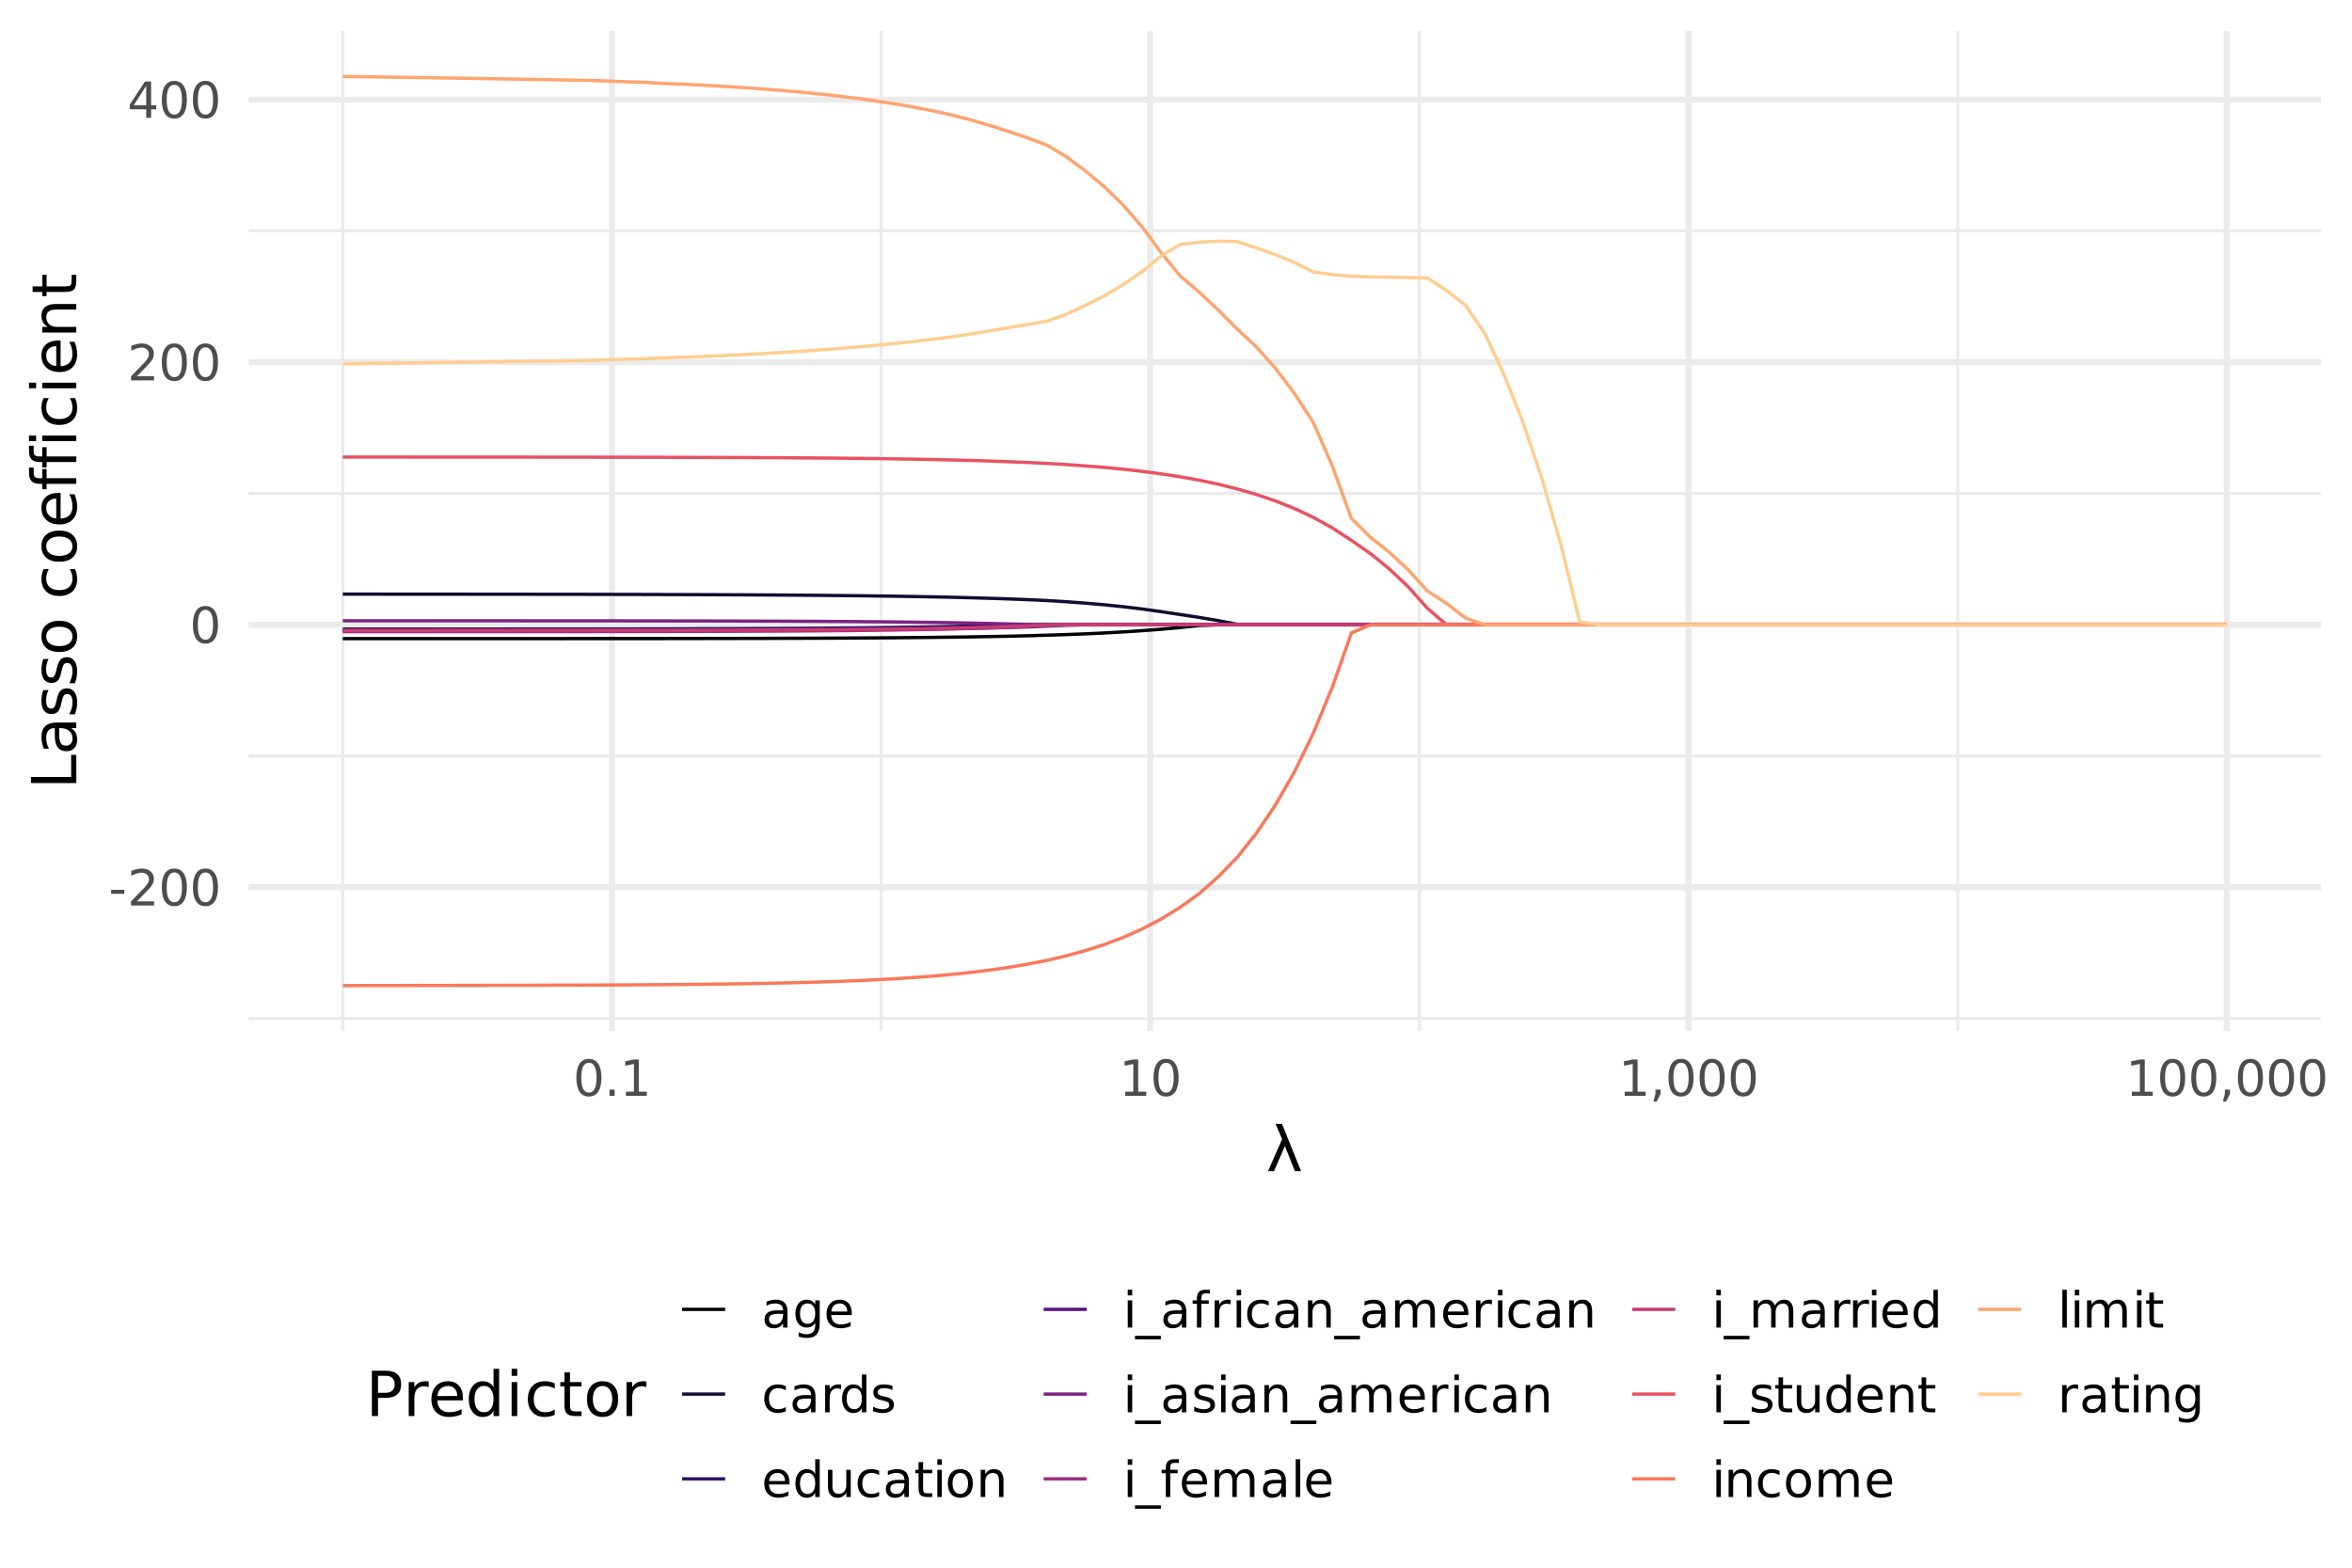 <?xml version="1.0" encoding="UTF-8"?>
<svg xmlns="http://www.w3.org/2000/svg" xmlns:xlink="http://www.w3.org/1999/xlink" width="756" height="504" viewBox="0 0 756 504">
<defs>
<g>
<g id="glyph-0-0">
<path d="M 0.797 2.828 L 0.797 -11.281 L 8.797 -11.281 L 8.797 2.828 Z M 1.703 1.938 L 7.906 1.938 L 7.906 -10.391 L 1.703 -10.391 Z M 1.703 1.938 "/>
</g>
<g id="glyph-0-1">
<path d="M 0.781 -5.031 L 5 -5.031 L 5 -3.75 L 0.781 -3.75 Z M 0.781 -5.031 "/>
</g>
<g id="glyph-0-2">
<path d="M 3.078 -1.328 L 8.578 -1.328 L 8.578 0 L 1.172 0 L 1.172 -1.328 C 1.773 -1.953 2.594 -2.785 3.625 -3.828 C 4.656 -4.867 5.305 -5.539 5.578 -5.844 C 6.078 -6.414 6.426 -6.895 6.625 -7.281 C 6.832 -7.676 6.938 -8.066 6.938 -8.453 C 6.938 -9.066 6.719 -9.566 6.281 -9.953 C 5.844 -10.348 5.273 -10.547 4.578 -10.547 C 4.086 -10.547 3.566 -10.457 3.016 -10.281 C 2.461 -10.113 1.875 -9.859 1.25 -9.516 L 1.25 -11.109 C 1.883 -11.359 2.477 -11.547 3.031 -11.672 C 3.582 -11.805 4.086 -11.875 4.547 -11.875 C 5.754 -11.875 6.719 -11.57 7.438 -10.969 C 8.156 -10.363 8.516 -9.555 8.516 -8.547 C 8.516 -8.066 8.426 -7.613 8.25 -7.188 C 8.07 -6.758 7.742 -6.254 7.266 -5.672 C 7.141 -5.516 6.727 -5.078 6.031 -4.359 C 5.332 -3.641 4.348 -2.629 3.078 -1.328 Z M 3.078 -1.328 "/>
</g>
<g id="glyph-0-3">
<path d="M 5.094 -10.625 C 4.281 -10.625 3.664 -10.223 3.25 -9.422 C 2.844 -8.629 2.641 -7.43 2.641 -5.828 C 2.641 -4.223 2.844 -3.02 3.25 -2.219 C 3.664 -1.426 4.281 -1.031 5.094 -1.031 C 5.906 -1.031 6.516 -1.426 6.922 -2.219 C 7.336 -3.02 7.547 -4.223 7.547 -5.828 C 7.547 -7.43 7.336 -8.629 6.922 -9.422 C 6.516 -10.223 5.906 -10.625 5.094 -10.625 Z M 5.094 -11.875 C 6.395 -11.875 7.391 -11.359 8.078 -10.328 C 8.773 -9.297 9.125 -7.797 9.125 -5.828 C 9.125 -3.859 8.773 -2.352 8.078 -1.312 C 7.391 -0.281 6.395 0.234 5.094 0.234 C 3.781 0.234 2.781 -0.281 2.094 -1.312 C 1.406 -2.352 1.062 -3.859 1.062 -5.828 C 1.062 -7.797 1.406 -9.297 2.094 -10.328 C 2.781 -11.359 3.781 -11.875 5.094 -11.875 Z M 5.094 -11.875 "/>
</g>
<g id="glyph-0-4">
<path d="M 6.047 -10.297 L 2.062 -4.062 L 6.047 -4.062 Z M 5.641 -11.672 L 7.625 -11.672 L 7.625 -4.062 L 9.281 -4.062 L 9.281 -2.75 L 7.625 -2.75 L 7.625 0 L 6.047 0 L 6.047 -2.75 L 0.781 -2.75 L 0.781 -4.281 Z M 5.641 -11.672 "/>
</g>
<g id="glyph-0-5">
<path d="M 1.719 -1.984 L 3.359 -1.984 L 3.359 0 L 1.719 0 Z M 1.719 -1.984 "/>
</g>
<g id="glyph-0-6">
<path d="M 1.984 -1.328 L 4.562 -1.328 L 4.562 -10.234 L 1.766 -9.672 L 1.766 -11.109 L 4.547 -11.672 L 6.125 -11.672 L 6.125 -1.328 L 8.703 -1.328 L 8.703 0 L 1.984 0 Z M 1.984 -1.328 "/>
</g>
<g id="glyph-0-7">
<path d="M 1.875 -1.984 L 3.531 -1.984 L 3.531 -0.641 L 2.25 1.859 L 1.234 1.859 L 1.875 -0.641 Z M 1.875 -1.984 "/>
</g>
<g id="glyph-0-8">
<path d="M 5.484 -4.406 C 4.328 -4.406 3.523 -4.27 3.078 -4 C 2.629 -3.738 2.406 -3.285 2.406 -2.641 C 2.406 -2.129 2.57 -1.723 2.906 -1.422 C 3.238 -1.129 3.695 -0.984 4.281 -0.984 C 5.07 -0.984 5.707 -1.266 6.188 -1.828 C 6.676 -2.391 6.922 -3.141 6.922 -4.078 L 6.922 -4.406 Z M 8.359 -5 L 8.359 0 L 6.922 0 L 6.922 -1.328 C 6.586 -0.797 6.176 -0.398 5.688 -0.141 C 5.195 0.109 4.598 0.234 3.891 0.234 C 2.992 0.234 2.281 -0.016 1.75 -0.516 C 1.227 -1.023 0.969 -1.703 0.969 -2.547 C 0.969 -3.535 1.297 -4.281 1.953 -4.781 C 2.609 -5.281 3.594 -5.531 4.906 -5.531 L 6.922 -5.531 L 6.922 -5.672 C 6.922 -6.328 6.703 -6.836 6.266 -7.203 C 5.828 -7.566 5.219 -7.75 4.438 -7.75 C 3.938 -7.75 3.445 -7.688 2.969 -7.562 C 2.5 -7.445 2.047 -7.27 1.609 -7.031 L 1.609 -8.359 C 2.129 -8.555 2.633 -8.707 3.125 -8.812 C 3.625 -8.914 4.109 -8.969 4.578 -8.969 C 5.848 -8.969 6.797 -8.641 7.422 -7.984 C 8.047 -7.328 8.359 -6.332 8.359 -5 Z M 8.359 -5 "/>
</g>
<g id="glyph-0-9">
<path d="M 7.266 -4.484 C 7.266 -5.523 7.051 -6.332 6.625 -6.906 C 6.195 -7.477 5.594 -7.766 4.812 -7.766 C 4.039 -7.766 3.441 -7.477 3.016 -6.906 C 2.586 -6.332 2.375 -5.523 2.375 -4.484 C 2.375 -3.441 2.586 -2.633 3.016 -2.062 C 3.441 -1.488 4.039 -1.203 4.812 -1.203 C 5.594 -1.203 6.195 -1.488 6.625 -2.062 C 7.051 -2.633 7.266 -3.441 7.266 -4.484 Z M 8.703 -1.094 C 8.703 0.406 8.367 1.516 7.703 2.234 C 7.047 2.961 6.035 3.328 4.672 3.328 C 4.172 3.328 3.695 3.289 3.25 3.219 C 2.801 3.145 2.363 3.031 1.938 2.875 L 1.938 1.469 C 2.363 1.695 2.781 1.863 3.188 1.969 C 3.602 2.082 4.023 2.141 4.453 2.141 C 5.391 2.141 6.094 1.895 6.562 1.406 C 7.031 0.914 7.266 0.172 7.266 -0.828 L 7.266 -1.547 C 6.973 -1.023 6.594 -0.633 6.125 -0.375 C 5.664 -0.125 5.113 0 4.469 0 C 3.395 0 2.531 -0.406 1.875 -1.219 C 1.219 -2.039 0.891 -3.129 0.891 -4.484 C 0.891 -5.836 1.219 -6.922 1.875 -7.734 C 2.531 -8.555 3.395 -8.969 4.469 -8.969 C 5.113 -8.969 5.664 -8.836 6.125 -8.578 C 6.594 -8.328 6.973 -7.941 7.266 -7.422 L 7.266 -8.75 L 8.703 -8.75 Z M 8.703 -1.094 "/>
</g>
<g id="glyph-0-10">
<path d="M 9 -4.734 L 9 -4.031 L 2.391 -4.031 C 2.453 -3.039 2.75 -2.285 3.281 -1.766 C 3.812 -1.254 4.555 -1 5.516 -1 C 6.066 -1 6.598 -1.066 7.109 -1.203 C 7.629 -1.336 8.145 -1.539 8.656 -1.812 L 8.656 -0.453 C 8.145 -0.234 7.617 -0.066 7.078 0.047 C 6.535 0.172 5.984 0.234 5.422 0.234 C 4.023 0.234 2.922 -0.172 2.109 -0.984 C 1.297 -1.805 0.891 -2.91 0.891 -4.297 C 0.891 -5.723 1.273 -6.859 2.047 -7.703 C 2.816 -8.547 3.859 -8.969 5.172 -8.969 C 6.348 -8.969 7.281 -8.586 7.969 -7.828 C 8.656 -7.066 9 -6.035 9 -4.734 Z M 7.562 -5.156 C 7.551 -5.945 7.328 -6.578 6.891 -7.047 C 6.461 -7.516 5.895 -7.75 5.188 -7.75 C 4.383 -7.75 3.742 -7.52 3.266 -7.062 C 2.785 -6.613 2.508 -5.977 2.438 -5.156 Z M 7.562 -5.156 "/>
</g>
<g id="glyph-0-11">
<path d="M 7.812 -8.422 L 7.812 -7.078 C 7.406 -7.297 6.992 -7.461 6.578 -7.578 C 6.172 -7.691 5.758 -7.75 5.344 -7.75 C 4.414 -7.75 3.691 -7.453 3.172 -6.859 C 2.66 -6.266 2.406 -5.438 2.406 -4.375 C 2.406 -3.301 2.66 -2.469 3.172 -1.875 C 3.691 -1.289 4.414 -1 5.344 -1 C 5.758 -1 6.172 -1.051 6.578 -1.156 C 6.992 -1.27 7.406 -1.441 7.812 -1.672 L 7.812 -0.344 C 7.406 -0.156 6.988 -0.016 6.562 0.078 C 6.133 0.18 5.676 0.234 5.188 0.234 C 3.875 0.234 2.828 -0.18 2.047 -1.016 C 1.273 -1.848 0.891 -2.969 0.891 -4.375 C 0.891 -5.801 1.281 -6.922 2.062 -7.734 C 2.844 -8.555 3.914 -8.969 5.281 -8.969 C 5.727 -8.969 6.16 -8.922 6.578 -8.828 C 7.004 -8.734 7.414 -8.598 7.812 -8.422 Z M 7.812 -8.422 "/>
</g>
<g id="glyph-0-12">
<path d="M 6.578 -7.406 C 6.422 -7.5 6.242 -7.566 6.047 -7.609 C 5.859 -7.66 5.648 -7.688 5.422 -7.688 C 4.609 -7.688 3.984 -7.422 3.547 -6.891 C 3.117 -6.359 2.906 -5.598 2.906 -4.609 L 2.906 0 L 1.453 0 L 1.453 -8.75 L 2.906 -8.75 L 2.906 -7.391 C 3.207 -7.922 3.598 -8.316 4.078 -8.578 C 4.566 -8.836 5.156 -8.969 5.844 -8.969 C 5.945 -8.969 6.055 -8.957 6.172 -8.938 C 6.297 -8.926 6.43 -8.91 6.578 -8.891 Z M 6.578 -7.406 "/>
</g>
<g id="glyph-0-13">
<path d="M 7.266 -7.422 L 7.266 -12.156 L 8.703 -12.156 L 8.703 0 L 7.266 0 L 7.266 -1.312 C 6.961 -0.789 6.582 -0.398 6.125 -0.141 C 5.664 0.109 5.113 0.234 4.469 0.234 C 3.406 0.234 2.539 -0.188 1.875 -1.031 C 1.219 -1.883 0.891 -3 0.891 -4.375 C 0.891 -5.75 1.219 -6.859 1.875 -7.703 C 2.539 -8.547 3.406 -8.969 4.469 -8.969 C 5.113 -8.969 5.664 -8.836 6.125 -8.578 C 6.582 -8.328 6.961 -7.941 7.266 -7.422 Z M 2.375 -4.375 C 2.375 -3.312 2.586 -2.477 3.016 -1.875 C 3.453 -1.281 4.051 -0.984 4.812 -0.984 C 5.57 -0.984 6.172 -1.281 6.609 -1.875 C 7.047 -2.477 7.266 -3.312 7.266 -4.375 C 7.266 -5.426 7.047 -6.254 6.609 -6.859 C 6.172 -7.461 5.57 -7.766 4.812 -7.766 C 4.051 -7.766 3.453 -7.461 3.016 -6.859 C 2.586 -6.254 2.375 -5.426 2.375 -4.375 Z M 2.375 -4.375 "/>
</g>
<g id="glyph-0-14">
<path d="M 7.094 -8.5 L 7.094 -7.141 C 6.688 -7.348 6.266 -7.504 5.828 -7.609 C 5.391 -7.711 4.938 -7.766 4.469 -7.766 C 3.75 -7.766 3.211 -7.656 2.859 -7.438 C 2.504 -7.219 2.328 -6.891 2.328 -6.453 C 2.328 -6.117 2.453 -5.852 2.703 -5.656 C 2.961 -5.469 3.477 -5.289 4.25 -5.125 L 4.734 -5.016 C 5.754 -4.797 6.477 -4.484 6.906 -4.078 C 7.344 -3.68 7.562 -3.129 7.562 -2.422 C 7.562 -1.609 7.238 -0.961 6.594 -0.484 C 5.945 -0.004 5.062 0.234 3.938 0.234 C 3.469 0.234 2.977 0.188 2.469 0.094 C 1.969 0 1.438 -0.141 0.875 -0.328 L 0.875 -1.812 C 1.406 -1.531 1.926 -1.32 2.438 -1.188 C 2.957 -1.051 3.469 -0.984 3.969 -0.984 C 4.645 -0.984 5.164 -1.098 5.531 -1.328 C 5.895 -1.555 6.078 -1.883 6.078 -2.312 C 6.078 -2.695 5.945 -2.992 5.688 -3.203 C 5.426 -3.41 4.848 -3.613 3.953 -3.812 L 3.453 -3.922 C 2.566 -4.109 1.926 -4.395 1.531 -4.781 C 1.133 -5.176 0.938 -5.711 0.938 -6.391 C 0.938 -7.211 1.227 -7.848 1.812 -8.297 C 2.395 -8.742 3.223 -8.969 4.297 -8.969 C 4.828 -8.969 5.328 -8.926 5.797 -8.844 C 6.266 -8.77 6.695 -8.656 7.094 -8.5 Z M 7.094 -8.5 "/>
</g>
<g id="glyph-0-15">
<path d="M 1.359 -3.453 L 1.359 -8.75 L 2.797 -8.75 L 2.797 -3.516 C 2.797 -2.68 2.957 -2.055 3.281 -1.641 C 3.602 -1.234 4.086 -1.031 4.734 -1.031 C 5.516 -1.031 6.129 -1.273 6.578 -1.766 C 7.023 -2.266 7.25 -2.941 7.25 -3.797 L 7.25 -8.75 L 8.688 -8.75 L 8.688 0 L 7.25 0 L 7.25 -1.344 C 6.906 -0.812 6.5 -0.414 6.031 -0.156 C 5.57 0.102 5.039 0.234 4.438 0.234 C 3.426 0.234 2.66 -0.078 2.141 -0.703 C 1.617 -1.336 1.359 -2.254 1.359 -3.453 Z M 1.359 -3.453 "/>
</g>
<g id="glyph-0-16">
<path d="M 2.938 -11.234 L 2.938 -8.75 L 5.891 -8.75 L 5.891 -7.641 L 2.938 -7.641 L 2.938 -2.891 C 2.938 -2.172 3.031 -1.707 3.219 -1.5 C 3.414 -1.301 3.816 -1.203 4.422 -1.203 L 5.891 -1.203 L 5.891 0 L 4.422 0 C 3.305 0 2.535 -0.207 2.109 -0.625 C 1.691 -1.039 1.484 -1.797 1.484 -2.891 L 1.484 -7.641 L 0.438 -7.641 L 0.438 -8.75 L 1.484 -8.75 L 1.484 -11.234 Z M 2.938 -11.234 "/>
</g>
<g id="glyph-0-17">
<path d="M 1.516 -8.75 L 2.953 -8.75 L 2.953 0 L 1.516 0 Z M 1.516 -12.156 L 2.953 -12.156 L 2.953 -10.344 L 1.516 -10.344 Z M 1.516 -12.156 "/>
</g>
<g id="glyph-0-18">
<path d="M 4.906 -7.75 C 4.133 -7.75 3.523 -7.445 3.078 -6.844 C 2.629 -6.238 2.406 -5.414 2.406 -4.375 C 2.406 -3.32 2.625 -2.492 3.062 -1.891 C 3.508 -1.297 4.125 -1 4.906 -1 C 5.664 -1 6.27 -1.301 6.719 -1.906 C 7.164 -2.508 7.391 -3.332 7.391 -4.375 C 7.391 -5.406 7.164 -6.223 6.719 -6.828 C 6.27 -7.441 5.664 -7.75 4.906 -7.75 Z M 4.906 -8.969 C 6.156 -8.969 7.133 -8.562 7.844 -7.75 C 8.562 -6.938 8.922 -5.812 8.922 -4.375 C 8.922 -2.938 8.562 -1.805 7.844 -0.984 C 7.133 -0.172 6.156 0.234 4.906 0.234 C 3.645 0.234 2.66 -0.172 1.953 -0.984 C 1.242 -1.805 0.891 -2.938 0.891 -4.375 C 0.891 -5.812 1.242 -6.938 1.953 -7.75 C 2.66 -8.562 3.645 -8.969 4.906 -8.969 Z M 4.906 -8.969 "/>
</g>
<g id="glyph-0-19">
<path d="M 8.781 -5.281 L 8.781 0 L 7.344 0 L 7.344 -5.234 C 7.344 -6.066 7.18 -6.688 6.859 -7.094 C 6.535 -7.508 6.051 -7.719 5.406 -7.719 C 4.633 -7.719 4.023 -7.469 3.578 -6.969 C 3.129 -6.477 2.906 -5.805 2.906 -4.953 L 2.906 0 L 1.453 0 L 1.453 -8.75 L 2.906 -8.75 L 2.906 -7.391 C 3.25 -7.922 3.648 -8.316 4.109 -8.578 C 4.578 -8.836 5.117 -8.969 5.734 -8.969 C 6.734 -8.969 7.488 -8.656 8 -8.031 C 8.52 -7.406 8.781 -6.488 8.781 -5.281 Z M 8.781 -5.281 "/>
</g>
<g id="glyph-0-20">
<path d="M 8.156 2.656 L 8.156 3.781 L -0.156 3.781 L -0.156 2.656 Z M 8.156 2.656 "/>
</g>
<g id="glyph-0-21">
<path d="M 5.938 -12.156 L 5.938 -10.969 L 4.562 -10.969 C 4.051 -10.969 3.691 -10.863 3.484 -10.656 C 3.285 -10.445 3.188 -10.07 3.188 -9.531 L 3.188 -8.75 L 5.562 -8.75 L 5.562 -7.641 L 3.188 -7.641 L 3.188 0 L 1.75 0 L 1.75 -7.641 L 0.375 -7.641 L 0.375 -8.75 L 1.75 -8.75 L 1.75 -9.359 C 1.75 -10.336 1.973 -11.047 2.422 -11.484 C 2.879 -11.93 3.598 -12.156 4.578 -12.156 Z M 5.938 -12.156 "/>
</g>
<g id="glyph-0-22">
<path d="M 8.328 -7.078 C 8.68 -7.723 9.109 -8.195 9.609 -8.5 C 10.109 -8.812 10.695 -8.969 11.375 -8.969 C 12.289 -8.969 12.992 -8.645 13.484 -8 C 13.984 -7.363 14.234 -6.457 14.234 -5.281 L 14.234 0 L 12.781 0 L 12.781 -5.234 C 12.781 -6.078 12.629 -6.703 12.328 -7.109 C 12.035 -7.516 11.586 -7.719 10.984 -7.719 C 10.234 -7.719 9.641 -7.469 9.203 -6.969 C 8.773 -6.477 8.562 -5.805 8.562 -4.953 L 8.562 0 L 7.125 0 L 7.125 -5.234 C 7.125 -6.078 6.973 -6.703 6.672 -7.109 C 6.379 -7.516 5.922 -7.719 5.297 -7.719 C 4.566 -7.719 3.984 -7.469 3.547 -6.969 C 3.117 -6.469 2.906 -5.797 2.906 -4.953 L 2.906 0 L 1.453 0 L 1.453 -8.75 L 2.906 -8.75 L 2.906 -7.391 C 3.227 -7.93 3.617 -8.328 4.078 -8.578 C 4.535 -8.836 5.082 -8.969 5.719 -8.969 C 6.352 -8.969 6.891 -8.805 7.328 -8.484 C 7.773 -8.16 8.109 -7.691 8.328 -7.078 Z M 8.328 -7.078 "/>
</g>
<g id="glyph-0-23">
<path d="M 1.516 -12.156 L 2.953 -12.156 L 2.953 0 L 1.516 0 Z M 1.516 -12.156 "/>
</g>
<g id="glyph-1-0">
<path d="M 2.5 0 L 2.5 -15 L 17.5 -15 L 17.5 0 Z M 3.75 -1.25 L 16.25 -1.25 L 16.25 -13.75 L 3.75 -13.75 Z M 3.75 -1.25 "/>
</g>
<g id="glyph-1-1">
<path d="M 11.234 0 L 9.234 0 L 6.031 -8.094 L 2.516 0 L 0.594 0 L 5.141 -10.312 L 3.031 -15.203 L 5.094 -15.203 Z M 11.234 0 "/>
</g>
<g id="glyph-2-0">
<path d="M 3.531 -1 L -14.109 -1 L -14.109 -11 L 3.531 -11 Z M 2.422 -2.125 L 2.422 -9.891 L -12.984 -9.891 L -12.984 -2.125 Z M 2.422 -2.125 "/>
</g>
<g id="glyph-2-1">
<path d="M -14.578 -1.969 L -14.578 -3.938 L -1.656 -3.938 L -1.656 -11.031 L 0 -11.031 L 0 -1.969 Z M -14.578 -1.969 "/>
</g>
<g id="glyph-2-2">
<path d="M -5.5 -6.859 C -5.5 -5.398 -5.332 -4.391 -5 -3.828 C -4.664 -3.273 -4.098 -3 -3.297 -3 C -2.66 -3 -2.156 -3.207 -1.781 -3.625 C -1.406 -4.051 -1.219 -4.625 -1.219 -5.344 C -1.219 -6.344 -1.57 -7.141 -2.281 -7.734 C -2.988 -8.336 -3.926 -8.641 -5.094 -8.641 L -5.5 -8.641 Z M -6.234 -10.438 L 0 -10.438 L 0 -8.641 L -1.656 -8.641 C -1 -8.234 -0.508 -7.723 -0.188 -7.109 C 0.125 -6.492 0.281 -5.742 0.281 -4.859 C 0.281 -3.742 -0.031 -2.852 -0.656 -2.188 C -1.289 -1.531 -2.133 -1.203 -3.188 -1.203 C -4.414 -1.203 -5.344 -1.613 -5.969 -2.438 C -6.594 -3.258 -6.906 -4.488 -6.906 -6.125 L -6.906 -8.641 L -7.078 -8.641 C -7.91 -8.641 -8.551 -8.367 -9 -7.828 C -9.445 -7.285 -9.672 -6.52 -9.672 -5.531 C -9.672 -4.906 -9.598 -4.297 -9.453 -3.703 C -9.305 -3.117 -9.082 -2.551 -8.781 -2 L -10.438 -2 C -10.695 -2.656 -10.891 -3.289 -11.016 -3.906 C -11.141 -4.531 -11.203 -5.133 -11.203 -5.719 C -11.203 -7.301 -10.789 -8.484 -9.969 -9.266 C -9.145 -10.047 -7.898 -10.438 -6.234 -10.438 Z M -6.234 -10.438 "/>
</g>
<g id="glyph-2-3">
<path d="M -10.609 -8.859 L -8.922 -8.859 C -9.18 -8.348 -9.375 -7.816 -9.5 -7.266 C -9.633 -6.723 -9.703 -6.16 -9.703 -5.578 C -9.703 -4.68 -9.562 -4.008 -9.281 -3.562 C -9.008 -3.125 -8.602 -2.906 -8.062 -2.906 C -7.645 -2.906 -7.316 -3.062 -7.078 -3.375 C -6.836 -3.695 -6.609 -4.336 -6.391 -5.297 L -6.266 -5.922 C -5.984 -7.191 -5.594 -8.094 -5.094 -8.625 C -4.602 -9.164 -3.91 -9.438 -3.016 -9.438 C -2.004 -9.438 -1.203 -9.035 -0.609 -8.234 C -0.016 -7.43 0.281 -6.328 0.281 -4.922 C 0.281 -4.336 0.223 -3.727 0.109 -3.094 C -0.004 -2.457 -0.176 -1.785 -0.406 -1.078 L -2.25 -1.078 C -1.906 -1.742 -1.645 -2.398 -1.469 -3.047 C -1.301 -3.691 -1.219 -4.332 -1.219 -4.969 C -1.219 -5.812 -1.363 -6.457 -1.656 -6.906 C -1.945 -7.363 -2.352 -7.594 -2.875 -7.594 C -3.363 -7.594 -3.738 -7.426 -4 -7.094 C -4.258 -6.77 -4.508 -6.051 -4.75 -4.938 L -4.906 -4.312 C -5.133 -3.195 -5.488 -2.391 -5.969 -1.891 C -6.457 -1.398 -7.129 -1.156 -7.984 -1.156 C -9.004 -1.156 -9.797 -1.52 -10.359 -2.25 C -10.922 -2.977 -11.203 -4.016 -11.203 -5.359 C -11.203 -6.023 -11.148 -6.648 -11.047 -7.234 C -10.953 -7.816 -10.805 -8.359 -10.609 -8.859 Z M -10.609 -8.859 "/>
</g>
<g id="glyph-2-4">
<path d="M -9.672 -6.125 C -9.672 -5.156 -9.297 -4.391 -8.547 -3.828 C -7.797 -3.273 -6.766 -3 -5.453 -3 C -4.148 -3 -3.117 -3.273 -2.359 -3.828 C -1.609 -4.391 -1.234 -5.156 -1.234 -6.125 C -1.234 -7.082 -1.609 -7.836 -2.359 -8.391 C -3.117 -8.953 -4.148 -9.234 -5.453 -9.234 C -6.754 -9.234 -7.781 -8.953 -8.531 -8.391 C -9.289 -7.836 -9.672 -7.082 -9.672 -6.125 Z M -11.203 -6.125 C -11.203 -7.688 -10.691 -8.91 -9.672 -9.797 C -8.66 -10.691 -7.254 -11.141 -5.453 -11.141 C -3.672 -11.141 -2.27 -10.691 -1.25 -9.797 C -0.227 -8.91 0.281 -7.688 0.281 -6.125 C 0.281 -4.551 -0.227 -3.32 -1.25 -2.438 C -2.27 -1.551 -3.672 -1.109 -5.453 -1.109 C -7.254 -1.109 -8.66 -1.551 -9.672 -2.438 C -10.691 -3.32 -11.203 -4.551 -11.203 -6.125 Z M -11.203 -6.125 "/>
</g>
<g id="glyph-2-5">
</g>
<g id="glyph-2-6">
<path d="M -10.516 -9.75 L -8.844 -9.75 C -9.125 -9.25 -9.332 -8.742 -9.469 -8.234 C -9.602 -7.723 -9.672 -7.207 -9.672 -6.688 C -9.672 -5.52 -9.301 -4.613 -8.562 -3.969 C -7.832 -3.32 -6.797 -3 -5.453 -3 C -4.117 -3 -3.082 -3.32 -2.344 -3.969 C -1.602 -4.613 -1.234 -5.52 -1.234 -6.688 C -1.234 -7.207 -1.301 -7.723 -1.438 -8.234 C -1.582 -8.742 -1.797 -9.25 -2.078 -9.75 L -0.422 -9.75 C -0.18 -9.25 -0.004 -8.727 0.109 -8.188 C 0.223 -7.656 0.281 -7.086 0.281 -6.484 C 0.281 -4.836 -0.234 -3.531 -1.266 -2.562 C -2.305 -1.594 -3.703 -1.109 -5.453 -1.109 C -7.242 -1.109 -8.648 -1.598 -9.672 -2.578 C -10.691 -3.555 -11.203 -4.898 -11.203 -6.609 C -11.203 -7.16 -11.145 -7.695 -11.031 -8.219 C -10.914 -8.75 -10.742 -9.258 -10.516 -9.75 Z M -10.516 -9.75 "/>
</g>
<g id="glyph-2-7">
<path d="M -5.922 -11.234 L -5.047 -11.234 L -5.047 -2.984 C -3.805 -3.055 -2.859 -3.426 -2.203 -4.094 C -1.555 -4.758 -1.234 -5.691 -1.234 -6.891 C -1.234 -7.578 -1.316 -8.242 -1.484 -8.891 C -1.66 -9.535 -1.914 -10.18 -2.25 -10.828 L -0.562 -10.828 C -0.281 -10.18 -0.07 -9.52 0.062 -8.844 C 0.207 -8.164 0.281 -7.477 0.281 -6.781 C 0.281 -5.031 -0.223 -3.645 -1.234 -2.625 C -2.254 -1.613 -3.629 -1.109 -5.359 -1.109 C -7.148 -1.109 -8.57 -1.586 -9.625 -2.547 C -10.676 -3.516 -11.203 -4.82 -11.203 -6.469 C -11.203 -7.938 -10.727 -9.098 -9.781 -9.953 C -8.832 -10.805 -7.547 -11.234 -5.922 -11.234 Z M -6.453 -9.438 C -7.43 -9.426 -8.211 -9.148 -8.797 -8.609 C -9.379 -8.078 -9.672 -7.367 -9.672 -6.484 C -9.672 -5.484 -9.391 -4.68 -8.828 -4.078 C -8.266 -3.473 -7.469 -3.125 -6.438 -3.031 Z M -6.453 -9.438 "/>
</g>
<g id="glyph-2-8">
<path d="M -15.203 -7.422 L -13.703 -7.422 L -13.703 -5.703 C -13.703 -5.055 -13.57 -4.609 -13.312 -4.359 C -13.051 -4.109 -12.582 -3.984 -11.906 -3.984 L -10.938 -3.984 L -10.938 -6.938 L -9.547 -6.938 L -9.547 -3.984 L 0 -3.984 L 0 -2.172 L -9.547 -2.172 L -9.547 -0.453 L -10.938 -0.453 L -10.938 -2.172 L -11.703 -2.172 C -12.922 -2.172 -13.805 -2.453 -14.359 -3.016 C -14.922 -3.586 -15.203 -4.488 -15.203 -5.719 Z M -15.203 -7.422 "/>
</g>
<g id="glyph-2-9">
<path d="M -10.938 -1.891 L -10.938 -3.688 L 0 -3.688 L 0 -1.891 Z M -15.203 -1.891 L -15.203 -3.688 L -12.922 -3.688 L -12.922 -1.891 Z M -15.203 -1.891 "/>
</g>
<g id="glyph-2-10">
<path d="M -6.609 -10.984 L 0 -10.984 L 0 -9.188 L -6.547 -9.188 C -7.578 -9.188 -8.348 -8.984 -8.859 -8.578 C -9.379 -8.172 -9.641 -7.566 -9.641 -6.766 C -9.641 -5.785 -9.328 -5.016 -8.703 -4.453 C -8.086 -3.898 -7.25 -3.625 -6.188 -3.625 L 0 -3.625 L 0 -1.812 L -10.938 -1.812 L -10.938 -3.625 L -9.234 -3.625 C -9.891 -4.051 -10.379 -4.555 -10.703 -5.141 C -11.035 -5.723 -11.203 -6.395 -11.203 -7.156 C -11.203 -8.414 -10.812 -9.367 -10.031 -10.016 C -9.258 -10.66 -8.117 -10.984 -6.609 -10.984 Z M -6.609 -10.984 "/>
</g>
<g id="glyph-2-11">
<path d="M -14.047 -3.656 L -10.938 -3.656 L -10.938 -7.359 L -9.547 -7.359 L -9.547 -3.656 L -3.609 -3.656 C -2.711 -3.656 -2.133 -3.773 -1.875 -4.016 C -1.625 -4.266 -1.5 -4.766 -1.5 -5.516 L -1.5 -7.359 L 0 -7.359 L 0 -5.516 C 0 -4.129 -0.254 -3.172 -0.766 -2.641 C -1.285 -2.117 -2.234 -1.859 -3.609 -1.859 L -9.547 -1.859 L -9.547 -0.531 L -10.938 -0.531 L -10.938 -1.859 L -14.047 -1.859 Z M -14.047 -3.656 "/>
</g>
<g id="glyph-3-0">
<path d="M 1 3.531 L 1 -14.109 L 11 -14.109 L 11 3.531 Z M 2.125 2.422 L 9.891 2.422 L 9.891 -12.984 L 2.125 -12.984 Z M 2.125 2.422 "/>
</g>
<g id="glyph-3-1">
<path d="M 3.938 -12.953 L 3.938 -7.484 L 6.422 -7.484 C 7.336 -7.484 8.047 -7.719 8.547 -8.188 C 9.047 -8.664 9.297 -9.344 9.297 -10.219 C 9.297 -11.094 9.047 -11.766 8.547 -12.234 C 8.047 -12.711 7.336 -12.953 6.422 -12.953 Z M 1.969 -14.578 L 6.422 -14.578 C 8.055 -14.578 9.289 -14.207 10.125 -13.469 C 10.957 -12.727 11.375 -11.645 11.375 -10.219 C 11.375 -8.781 10.957 -7.691 10.125 -6.953 C 9.289 -6.223 8.055 -5.859 6.422 -5.859 L 3.938 -5.859 L 3.938 0 L 1.969 0 Z M 1.969 -14.578 "/>
</g>
<g id="glyph-3-2">
<path d="M 8.219 -9.266 C 8.02 -9.379 7.801 -9.461 7.562 -9.516 C 7.32 -9.566 7.062 -9.594 6.781 -9.594 C 5.758 -9.594 4.977 -9.266 4.438 -8.609 C 3.895 -7.953 3.625 -7.004 3.625 -5.766 L 3.625 0 L 1.812 0 L 1.812 -10.938 L 3.625 -10.938 L 3.625 -9.234 C 4 -9.898 4.488 -10.395 5.094 -10.719 C 5.695 -11.039 6.438 -11.203 7.312 -11.203 C 7.426 -11.203 7.555 -11.191 7.703 -11.172 C 7.859 -11.16 8.031 -11.141 8.219 -11.109 Z M 8.219 -9.266 "/>
</g>
<g id="glyph-3-3">
<path d="M 11.234 -5.922 L 11.234 -5.047 L 2.984 -5.047 C 3.055 -3.805 3.426 -2.859 4.094 -2.203 C 4.758 -1.555 5.691 -1.234 6.891 -1.234 C 7.578 -1.234 8.242 -1.316 8.891 -1.484 C 9.535 -1.66 10.18 -1.914 10.828 -2.25 L 10.828 -0.562 C 10.18 -0.281 9.52 -0.07 8.844 0.062 C 8.164 0.207 7.477 0.281 6.781 0.281 C 5.031 0.281 3.645 -0.223 2.625 -1.234 C 1.613 -2.254 1.109 -3.629 1.109 -5.359 C 1.109 -7.148 1.586 -8.57 2.547 -9.625 C 3.516 -10.676 4.82 -11.203 6.469 -11.203 C 7.938 -11.203 9.098 -10.727 9.953 -9.781 C 10.805 -8.832 11.234 -7.547 11.234 -5.922 Z M 9.438 -6.453 C 9.426 -7.43 9.148 -8.211 8.609 -8.797 C 8.078 -9.379 7.367 -9.672 6.484 -9.672 C 5.484 -9.672 4.68 -9.391 4.078 -8.828 C 3.473 -8.266 3.125 -7.469 3.031 -6.438 Z M 9.438 -6.453 "/>
</g>
<g id="glyph-3-4">
<path d="M 9.078 -9.281 L 9.078 -15.203 L 10.875 -15.203 L 10.875 0 L 9.078 0 L 9.078 -1.641 C 8.703 -0.992 8.223 -0.508 7.641 -0.188 C 7.066 0.125 6.379 0.281 5.578 0.281 C 4.254 0.281 3.176 -0.242 2.344 -1.297 C 1.52 -2.348 1.109 -3.734 1.109 -5.453 C 1.109 -7.172 1.52 -8.555 2.344 -9.609 C 3.176 -10.672 4.254 -11.203 5.578 -11.203 C 6.379 -11.203 7.066 -11.039 7.641 -10.719 C 8.223 -10.406 8.703 -9.926 9.078 -9.281 Z M 2.953 -5.453 C 2.953 -4.141 3.223 -3.102 3.766 -2.344 C 4.316 -1.594 5.066 -1.219 6.016 -1.219 C 6.961 -1.219 7.707 -1.594 8.25 -2.344 C 8.801 -3.102 9.078 -4.141 9.078 -5.453 C 9.078 -6.773 8.801 -7.812 8.25 -8.562 C 7.707 -9.32 6.961 -9.703 6.016 -9.703 C 5.066 -9.703 4.316 -9.32 3.766 -8.562 C 3.223 -7.812 2.953 -6.773 2.953 -5.453 Z M 2.953 -5.453 "/>
</g>
<g id="glyph-3-5">
<path d="M 1.891 -10.938 L 3.688 -10.938 L 3.688 0 L 1.891 0 Z M 1.891 -15.203 L 3.688 -15.203 L 3.688 -12.922 L 1.891 -12.922 Z M 1.891 -15.203 "/>
</g>
<g id="glyph-3-6">
<path d="M 9.75 -10.516 L 9.75 -8.844 C 9.25 -9.125 8.742 -9.332 8.234 -9.469 C 7.723 -9.602 7.207 -9.672 6.688 -9.672 C 5.52 -9.672 4.613 -9.301 3.969 -8.562 C 3.32 -7.832 3 -6.797 3 -5.453 C 3 -4.117 3.32 -3.082 3.969 -2.344 C 4.613 -1.602 5.52 -1.234 6.688 -1.234 C 7.207 -1.234 7.723 -1.301 8.234 -1.438 C 8.742 -1.582 9.25 -1.797 9.75 -2.078 L 9.75 -0.422 C 9.25 -0.18 8.727 -0.004 8.188 0.109 C 7.656 0.223 7.086 0.281 6.484 0.281 C 4.836 0.281 3.531 -0.234 2.562 -1.266 C 1.594 -2.305 1.109 -3.703 1.109 -5.453 C 1.109 -7.242 1.598 -8.648 2.578 -9.672 C 3.555 -10.691 4.898 -11.203 6.609 -11.203 C 7.16 -11.203 7.695 -11.145 8.219 -11.031 C 8.75 -10.914 9.258 -10.742 9.75 -10.516 Z M 9.75 -10.516 "/>
</g>
<g id="glyph-3-7">
<path d="M 3.656 -14.047 L 3.656 -10.938 L 7.359 -10.938 L 7.359 -9.547 L 3.656 -9.547 L 3.656 -3.609 C 3.656 -2.711 3.773 -2.133 4.016 -1.875 C 4.266 -1.625 4.766 -1.5 5.516 -1.5 L 7.359 -1.5 L 7.359 0 L 5.516 0 C 4.129 0 3.172 -0.254 2.641 -0.766 C 2.117 -1.285 1.859 -2.234 1.859 -3.609 L 1.859 -9.547 L 0.531 -9.547 L 0.531 -10.938 L 1.859 -10.938 L 1.859 -14.047 Z M 3.656 -14.047 "/>
</g>
<g id="glyph-3-8">
<path d="M 6.125 -9.672 C 5.156 -9.672 4.391 -9.297 3.828 -8.547 C 3.273 -7.797 3 -6.766 3 -5.453 C 3 -4.148 3.273 -3.117 3.828 -2.359 C 4.391 -1.609 5.156 -1.234 6.125 -1.234 C 7.082 -1.234 7.836 -1.609 8.391 -2.359 C 8.953 -3.117 9.234 -4.148 9.234 -5.453 C 9.234 -6.754 8.953 -7.781 8.391 -8.531 C 7.836 -9.289 7.082 -9.672 6.125 -9.672 Z M 6.125 -11.203 C 7.688 -11.203 8.91 -10.691 9.797 -9.672 C 10.691 -8.66 11.141 -7.254 11.141 -5.453 C 11.141 -3.672 10.691 -2.27 9.797 -1.25 C 8.91 -0.227 7.688 0.281 6.125 0.281 C 4.551 0.281 3.32 -0.227 2.438 -1.25 C 1.551 -2.27 1.109 -3.672 1.109 -5.453 C 1.109 -7.254 1.551 -8.66 2.438 -9.672 C 3.32 -10.691 4.551 -11.203 6.125 -11.203 Z M 6.125 -11.203 "/>
</g>
</g>
<clipPath id="clip-0">
<path clip-rule="nonzero" d="M 79.91 326 L 746.039 326 L 746.039 328 L 79.91 328 Z M 79.91 326 "/>
</clipPath>
<clipPath id="clip-1">
<path clip-rule="nonzero" d="M 79.91 242 L 746.039 242 L 746.039 244 L 79.91 244 Z M 79.91 242 "/>
</clipPath>
<clipPath id="clip-2">
<path clip-rule="nonzero" d="M 79.91 158 L 746.039 158 L 746.039 160 L 79.91 160 Z M 79.91 158 "/>
</clipPath>
<clipPath id="clip-3">
<path clip-rule="nonzero" d="M 79.91 73 L 746.039 73 L 746.039 75 L 79.91 75 Z M 79.91 73 "/>
</clipPath>
<clipPath id="clip-4">
<path clip-rule="nonzero" d="M 109 9.961 L 111 9.961 L 111 331.473 L 109 331.473 Z M 109 9.961 "/>
</clipPath>
<clipPath id="clip-5">
<path clip-rule="nonzero" d="M 282 9.961 L 284 9.961 L 284 331.473 L 282 331.473 Z M 282 9.961 "/>
</clipPath>
<clipPath id="clip-6">
<path clip-rule="nonzero" d="M 455 9.961 L 457 9.961 L 457 331.473 L 455 331.473 Z M 455 9.961 "/>
</clipPath>
<clipPath id="clip-7">
<path clip-rule="nonzero" d="M 628 9.961 L 630 9.961 L 630 331.473 L 628 331.473 Z M 628 9.961 "/>
</clipPath>
<clipPath id="clip-8">
<path clip-rule="nonzero" d="M 79.91 284 L 746.039 284 L 746.039 287 L 79.91 287 Z M 79.91 284 "/>
</clipPath>
<clipPath id="clip-9">
<path clip-rule="nonzero" d="M 79.91 199 L 746.039 199 L 746.039 202 L 79.91 202 Z M 79.91 199 "/>
</clipPath>
<clipPath id="clip-10">
<path clip-rule="nonzero" d="M 79.91 115 L 746.039 115 L 746.039 118 L 79.91 118 Z M 79.91 115 "/>
</clipPath>
<clipPath id="clip-11">
<path clip-rule="nonzero" d="M 79.91 31 L 746.039 31 L 746.039 33 L 79.91 33 Z M 79.91 31 "/>
</clipPath>
<clipPath id="clip-12">
<path clip-rule="nonzero" d="M 195 9.961 L 198 9.961 L 198 331.473 L 195 331.473 Z M 195 9.961 "/>
</clipPath>
<clipPath id="clip-13">
<path clip-rule="nonzero" d="M 368 9.961 L 371 9.961 L 371 331.473 L 368 331.473 Z M 368 9.961 "/>
</clipPath>
<clipPath id="clip-14">
<path clip-rule="nonzero" d="M 541 9.961 L 544 9.961 L 544 331.473 L 541 331.473 Z M 541 9.961 "/>
</clipPath>
<clipPath id="clip-15">
<path clip-rule="nonzero" d="M 714 9.961 L 717 9.961 L 717 331.473 L 714 331.473 Z M 714 9.961 "/>
</clipPath>
</defs>
<rect x="-75.6" y="-50.4" width="907.2" height="604.8" fill="rgb(100%, 100%, 100%)" fill-opacity="1"/>
<g clip-path="url(#clip-0)">
<path fill="none" stroke-width="0.97" stroke-linecap="butt" stroke-linejoin="round" stroke="rgb(92.157%, 92.157%, 92.157%)" stroke-opacity="1" stroke-miterlimit="10" d="M 79.91 327.453 L 746.039 327.453 "/>
</g>
<g clip-path="url(#clip-1)">
<path fill="none" stroke-width="0.97" stroke-linecap="butt" stroke-linejoin="round" stroke="rgb(92.157%, 92.157%, 92.157%)" stroke-opacity="1" stroke-miterlimit="10" d="M 79.91 243.047 L 746.039 243.047 "/>
</g>
<g clip-path="url(#clip-2)">
<path fill="none" stroke-width="0.97" stroke-linecap="butt" stroke-linejoin="round" stroke="rgb(92.157%, 92.157%, 92.157%)" stroke-opacity="1" stroke-miterlimit="10" d="M 79.91 158.641 L 746.039 158.641 "/>
</g>
<g clip-path="url(#clip-3)">
<path fill="none" stroke-width="0.97" stroke-linecap="butt" stroke-linejoin="round" stroke="rgb(92.157%, 92.157%, 92.157%)" stroke-opacity="1" stroke-miterlimit="10" d="M 79.91 74.234 L 746.039 74.234 "/>
</g>
<g clip-path="url(#clip-4)">
<path fill="none" stroke-width="0.97" stroke-linecap="butt" stroke-linejoin="round" stroke="rgb(92.157%, 92.157%, 92.157%)" stroke-opacity="1" stroke-miterlimit="10" d="M 110.188 331.473 L 110.188 9.961 "/>
</g>
<g clip-path="url(#clip-5)">
<path fill="none" stroke-width="0.97" stroke-linecap="butt" stroke-linejoin="round" stroke="rgb(92.157%, 92.157%, 92.157%)" stroke-opacity="1" stroke-miterlimit="10" d="M 283.207 331.473 L 283.207 9.961 "/>
</g>
<g clip-path="url(#clip-6)">
<path fill="none" stroke-width="0.97" stroke-linecap="butt" stroke-linejoin="round" stroke="rgb(92.157%, 92.157%, 92.157%)" stroke-opacity="1" stroke-miterlimit="10" d="M 456.23 331.473 L 456.23 9.961 "/>
</g>
<g clip-path="url(#clip-7)">
<path fill="none" stroke-width="0.97" stroke-linecap="butt" stroke-linejoin="round" stroke="rgb(92.157%, 92.157%, 92.157%)" stroke-opacity="1" stroke-miterlimit="10" d="M 629.25 331.473 L 629.25 9.961 "/>
</g>
<g clip-path="url(#clip-8)">
<path fill="none" stroke-width="1.94" stroke-linecap="butt" stroke-linejoin="round" stroke="rgb(92.157%, 92.157%, 92.157%)" stroke-opacity="1" stroke-miterlimit="10" d="M 79.91 285.25 L 746.039 285.25 "/>
</g>
<g clip-path="url(#clip-9)">
<path fill="none" stroke-width="1.94" stroke-linecap="butt" stroke-linejoin="round" stroke="rgb(92.157%, 92.157%, 92.157%)" stroke-opacity="1" stroke-miterlimit="10" d="M 79.91 200.844 L 746.039 200.844 "/>
</g>
<g clip-path="url(#clip-10)">
<path fill="none" stroke-width="1.94" stroke-linecap="butt" stroke-linejoin="round" stroke="rgb(92.157%, 92.157%, 92.157%)" stroke-opacity="1" stroke-miterlimit="10" d="M 79.91 116.438 L 746.039 116.438 "/>
</g>
<g clip-path="url(#clip-11)">
<path fill="none" stroke-width="1.94" stroke-linecap="butt" stroke-linejoin="round" stroke="rgb(92.157%, 92.157%, 92.157%)" stroke-opacity="1" stroke-miterlimit="10" d="M 79.91 32.031 L 746.039 32.031 "/>
</g>
<g clip-path="url(#clip-12)">
<path fill="none" stroke-width="1.94" stroke-linecap="butt" stroke-linejoin="round" stroke="rgb(92.157%, 92.157%, 92.157%)" stroke-opacity="1" stroke-miterlimit="10" d="M 196.699 331.473 L 196.699 9.961 "/>
</g>
<g clip-path="url(#clip-13)">
<path fill="none" stroke-width="1.94" stroke-linecap="butt" stroke-linejoin="round" stroke="rgb(92.157%, 92.157%, 92.157%)" stroke-opacity="1" stroke-miterlimit="10" d="M 369.719 331.473 L 369.719 9.961 "/>
</g>
<g clip-path="url(#clip-14)">
<path fill="none" stroke-width="1.94" stroke-linecap="butt" stroke-linejoin="round" stroke="rgb(92.157%, 92.157%, 92.157%)" stroke-opacity="1" stroke-miterlimit="10" d="M 542.738 331.473 L 542.738 9.961 "/>
</g>
<g clip-path="url(#clip-15)">
<path fill="none" stroke-width="1.94" stroke-linecap="butt" stroke-linejoin="round" stroke="rgb(92.157%, 92.157%, 92.157%)" stroke-opacity="1" stroke-miterlimit="10" d="M 715.758 331.473 L 715.758 9.961 "/>
</g>
<path fill="none" stroke-width="1.067" stroke-linecap="butt" stroke-linejoin="round" stroke="rgb(0%, 0%, 1.569%)" stroke-opacity="1" stroke-miterlimit="10" d="M 110.188 205.324 L 128.539 205.324 L 134.656 205.32 L 159.125 205.32 L 165.242 205.316 L 171.359 205.316 L 177.473 205.312 L 189.707 205.305 L 195.824 205.305 L 201.941 205.297 L 214.176 205.289 L 220.293 205.277 L 226.41 205.27 L 244.762 205.234 L 250.875 205.215 L 256.992 205.195 L 263.109 205.172 L 269.227 205.145 L 275.344 205.113 L 281.461 205.074 L 287.578 205.031 L 293.695 204.977 L 299.812 204.914 L 305.93 204.84 L 312.047 204.754 L 318.164 204.652 L 324.277 204.535 L 330.395 204.391 L 336.512 204.211 L 342.629 204.016 L 348.746 203.781 L 354.863 203.496 L 360.98 203.16 L 367.098 202.762 L 373.215 202.297 L 379.332 201.75 L 385.449 201.094 L 391.566 200.844 L 715.758 200.844 "/>
<path fill="none" stroke-width="1.067" stroke-linecap="butt" stroke-linejoin="round" stroke="rgb(7.059%, 5.098%, 19.216%)" stroke-opacity="1" stroke-miterlimit="10" d="M 110.188 191.004 L 116.305 191.008 L 122.422 191.016 L 146.891 191.031 L 153.008 191.039 L 159.125 191.043 L 165.242 191.051 L 171.359 191.055 L 177.473 191.062 L 189.707 191.078 L 195.824 191.094 L 201.941 191.105 L 208.059 191.121 L 220.293 191.16 L 232.527 191.207 L 238.645 191.234 L 244.762 191.27 L 250.875 191.305 L 256.992 191.348 L 263.109 191.398 L 269.227 191.453 L 275.344 191.52 L 281.461 191.594 L 287.578 191.676 L 293.695 191.773 L 299.812 191.887 L 305.93 192.016 L 312.047 192.172 L 318.164 192.348 L 324.277 192.547 L 330.395 192.785 L 336.512 193.066 L 342.629 193.438 L 348.746 193.895 L 354.863 194.426 L 360.98 195.047 L 367.098 195.777 L 373.215 196.641 L 379.332 197.559 L 385.449 198.488 L 391.566 199.527 L 397.684 200.719 L 403.797 200.844 L 715.758 200.844 "/>
<path fill="none" stroke-width="1.067" stroke-linecap="butt" stroke-linejoin="round" stroke="rgb(20%, 6.275%, 40.392%)" stroke-opacity="1" stroke-miterlimit="10" d="M 110.188 202.242 L 116.305 202.238 L 128.539 202.238 L 134.656 202.234 L 140.773 202.234 L 146.891 202.23 L 153.008 202.23 L 171.359 202.219 L 177.473 202.215 L 183.59 202.211 L 208.059 202.18 L 214.176 202.168 L 232.527 202.121 L 244.762 202.074 L 250.875 202.043 L 256.992 202.008 L 263.109 201.969 L 269.227 201.922 L 275.344 201.867 L 281.461 201.801 L 287.578 201.727 L 293.695 201.637 L 299.812 201.531 L 305.93 201.41 L 312.047 201.266 L 318.164 201.094 L 324.277 200.895 L 330.395 200.844 L 715.758 200.844 "/>
<path fill="none" stroke-width="1.067" stroke-linecap="butt" stroke-linejoin="round" stroke="rgb(34.902%, 8.235%, 49.412%)" stroke-opacity="1" stroke-miterlimit="10" d="M 110.188 202.691 L 122.422 202.691 L 128.539 202.688 L 146.891 202.688 L 153.008 202.684 L 159.125 202.684 L 165.242 202.68 L 171.359 202.68 L 177.473 202.676 L 195.824 202.664 L 201.941 202.656 L 208.059 202.652 L 214.176 202.645 L 220.293 202.633 L 226.41 202.625 L 232.527 202.609 L 238.645 202.598 L 244.762 202.578 L 250.875 202.559 L 256.992 202.535 L 263.109 202.508 L 269.227 202.473 L 275.344 202.434 L 281.461 202.387 L 287.578 202.332 L 293.695 202.27 L 299.812 202.191 L 305.93 202.105 L 312.047 202 L 318.164 201.875 L 324.277 201.73 L 330.395 201.555 L 336.512 201.293 L 342.629 200.984 L 348.746 200.844 L 715.758 200.844 "/>
<path fill="none" stroke-width="1.067" stroke-linecap="butt" stroke-linejoin="round" stroke="rgb(48.627%, 13.725%, 50.98%)" stroke-opacity="1" stroke-miterlimit="10" d="M 110.188 199.574 L 134.656 199.574 L 140.773 199.578 L 153.008 199.578 L 159.125 199.582 L 165.242 199.582 L 171.359 199.586 L 177.473 199.59 L 183.59 199.59 L 189.707 199.594 L 195.824 199.602 L 201.941 199.605 L 220.293 199.629 L 232.527 199.652 L 238.645 199.668 L 244.762 199.688 L 250.875 199.707 L 256.992 199.734 L 263.109 199.766 L 269.227 199.801 L 275.344 199.844 L 281.461 199.895 L 287.578 199.953 L 293.695 200.023 L 299.812 200.105 L 305.93 200.199 L 312.047 200.316 L 318.164 200.449 L 324.277 200.609 L 330.395 200.797 L 336.512 200.844 L 715.758 200.844 "/>
<path fill="none" stroke-width="1.067" stroke-linecap="butt" stroke-linejoin="round" stroke="rgb(63.137%, 18.824%, 49.412%)" stroke-opacity="1" stroke-miterlimit="10" d="M 110.188 203.09 L 122.422 203.09 L 128.539 203.086 L 140.773 203.086 L 153.008 203.078 L 159.125 203.078 L 171.359 203.07 L 177.473 203.066 L 183.59 203.059 L 189.707 203.055 L 201.941 203.039 L 220.293 203.004 L 226.41 202.988 L 232.527 202.969 L 238.645 202.945 L 244.762 202.918 L 250.875 202.887 L 256.992 202.852 L 263.109 202.809 L 269.227 202.758 L 275.344 202.699 L 281.461 202.629 L 287.578 202.543 L 293.695 202.445 L 299.812 202.332 L 305.93 202.199 L 312.047 202.039 L 318.164 201.852 L 324.277 201.633 L 330.395 201.375 L 336.512 201.078 L 342.629 200.844 L 715.758 200.844 "/>
<path fill="none" stroke-width="1.067" stroke-linecap="butt" stroke-linejoin="round" stroke="rgb(77.647%, 23.922%, 45.098%)" stroke-opacity="1" stroke-miterlimit="10" d="M 110.188 202.668 L 140.773 202.668 L 146.891 202.664 L 159.125 202.664 L 171.359 202.656 L 177.473 202.656 L 183.59 202.648 L 195.824 202.641 L 220.293 202.609 L 238.645 202.562 L 244.762 202.543 L 250.875 202.516 L 256.992 202.488 L 263.109 202.453 L 269.227 202.41 L 275.344 202.359 L 281.461 202.301 L 287.578 202.234 L 293.695 202.152 L 299.812 202.055 L 305.93 201.941 L 312.047 201.809 L 318.164 201.652 L 324.277 201.465 L 330.395 201.23 L 336.512 200.965 L 342.629 200.844 L 715.758 200.844 "/>
<path fill="none" stroke-width="1.067" stroke-linecap="butt" stroke-linejoin="round" stroke="rgb(90.98%, 32.549%, 38.431%)" stroke-opacity="1" stroke-miterlimit="10" d="M 110.188 146.941 L 116.305 146.941 L 122.422 146.945 L 128.539 146.945 L 134.656 146.949 L 140.773 146.949 L 153.008 146.957 L 159.125 146.957 L 171.359 146.965 L 177.473 146.973 L 183.59 146.977 L 201.941 147 L 208.059 147.012 L 214.176 147.027 L 220.293 147.039 L 232.527 147.078 L 238.645 147.102 L 244.762 147.129 L 250.875 147.164 L 256.992 147.199 L 263.109 147.246 L 269.227 147.297 L 275.344 147.359 L 281.461 147.434 L 287.578 147.516 L 293.695 147.617 L 299.812 147.734 L 305.93 147.871 L 312.047 148.031 L 318.164 148.223 L 324.277 148.445 L 330.395 148.688 L 336.512 148.984 L 342.629 149.344 L 348.746 149.77 L 354.863 150.262 L 360.98 150.848 L 367.098 151.531 L 373.215 152.34 L 379.332 153.281 L 385.449 154.367 L 391.566 155.66 L 397.684 157.191 L 403.797 158.953 L 409.914 161.027 L 416.031 163.469 L 422.148 166.344 L 428.266 169.734 L 434.383 173.727 L 440.5 177.992 L 446.617 182.938 L 452.734 188.758 L 458.852 195.605 L 464.969 200.844 L 715.758 200.844 "/>
<path fill="none" stroke-width="1.067" stroke-linecap="butt" stroke-linejoin="round" stroke="rgb(97.647%, 47.451%, 36.471%)" stroke-opacity="1" stroke-miterlimit="10" d="M 110.188 316.859 L 116.305 316.855 L 140.773 316.824 L 153.008 316.801 L 171.359 316.754 L 177.473 316.734 L 183.59 316.719 L 189.707 316.699 L 195.824 316.668 L 208.059 316.598 L 214.176 316.543 L 220.293 316.5 L 226.41 316.434 L 232.527 316.359 L 238.645 316.27 L 244.762 316.164 L 250.875 316.039 L 256.992 315.891 L 263.109 315.715 L 269.227 315.516 L 275.344 315.273 L 281.461 314.992 L 287.578 314.66 L 293.695 314.266 L 299.812 313.805 L 305.93 313.266 L 312.047 312.625 L 318.164 311.875 L 324.277 310.988 L 330.395 309.953 L 336.512 308.746 L 342.629 307.324 L 348.746 305.656 L 354.863 303.695 L 360.98 301.383 L 367.098 298.664 L 373.215 295.465 L 379.332 291.691 L 385.449 287.305 L 391.566 281.887 L 397.684 275.609 L 403.797 267.934 L 409.914 258.883 L 416.031 248.238 L 422.148 235.672 L 428.266 220.871 L 434.383 203.488 L 440.5 200.844 L 715.758 200.844 "/>
<path fill="none" stroke-width="1.067" stroke-linecap="butt" stroke-linejoin="round" stroke="rgb(99.608%, 64.314%, 43.922%)" stroke-opacity="1" stroke-miterlimit="10" d="M 110.188 24.578 L 116.305 24.664 L 128.539 24.844 L 140.773 25.031 L 153.008 25.227 L 159.125 25.328 L 171.359 25.539 L 177.473 25.645 L 189.707 25.863 L 195.824 26.078 L 201.941 26.301 L 208.059 26.527 L 214.176 26.867 L 220.293 27.105 L 226.41 27.422 L 232.527 27.746 L 238.645 28.145 L 244.762 28.562 L 250.875 29.059 L 256.992 29.582 L 263.109 30.195 L 269.227 30.848 L 275.344 31.598 L 281.461 32.461 L 287.578 33.387 L 293.695 34.438 L 299.812 35.629 L 305.93 36.977 L 312.047 38.555 L 318.164 40.324 L 324.277 42.297 L 330.395 44.367 L 336.512 46.68 L 342.629 50.316 L 348.746 54.844 L 354.863 59.934 L 360.98 65.902 L 367.098 72.91 L 373.215 81.203 L 379.332 88.727 L 385.449 93.922 L 391.566 99.664 L 397.684 105.789 L 403.797 111.469 L 409.914 118.336 L 416.031 126.43 L 422.148 135.895 L 428.266 149.84 L 434.383 166.676 L 440.5 172.734 L 446.617 177.586 L 452.734 183.297 L 458.852 190.016 L 464.969 194 L 471.086 198.703 L 477.199 200.844 L 715.758 200.844 "/>
<path fill="none" stroke-width="1.067" stroke-linecap="butt" stroke-linejoin="round" stroke="rgb(99.608%, 80.784%, 56.863%)" stroke-opacity="1" stroke-miterlimit="10" d="M 110.188 116.98 L 116.305 116.895 L 122.422 116.812 L 128.539 116.727 L 134.656 116.645 L 153.008 116.387 L 159.125 116.297 L 165.242 116.211 L 171.359 116.121 L 177.473 116.031 L 189.707 115.852 L 201.941 115.484 L 208.059 115.297 L 214.176 115.008 L 220.293 114.816 L 226.41 114.57 L 232.527 114.32 L 238.645 114.016 L 244.762 113.707 L 250.875 113.344 L 256.992 112.969 L 263.109 112.535 L 269.227 112.094 L 275.344 111.59 L 281.461 111.02 L 287.578 110.438 L 293.695 109.789 L 299.812 109.074 L 305.93 108.285 L 312.047 107.363 L 318.164 106.371 L 324.277 105.309 L 330.395 104.316 L 336.512 103.258 L 342.629 101.082 L 348.746 98.258 L 354.863 95.168 L 360.98 91.551 L 367.098 87.312 L 373.215 82.277 L 379.332 78.594 L 385.449 77.871 L 391.566 77.543 L 397.684 77.68 L 403.797 79.664 L 409.914 81.832 L 416.031 84.375 L 422.148 87.453 L 428.266 88.285 L 434.383 88.816 L 440.5 89.055 L 446.617 89.141 L 452.734 89.246 L 458.852 89.371 L 464.969 93.418 L 471.086 98.16 L 477.199 107.117 L 483.316 120.176 L 489.434 135.539 L 495.551 153.621 L 501.668 174.898 L 507.785 199.941 L 513.902 200.844 L 715.758 200.844 "/>
<g fill="rgb(30.196%, 30.196%, 30.196%)" fill-opacity="1">
<use xlink:href="#glyph-0-1" x="34.945" y="291.102"/>
<use xlink:href="#glyph-0-2" x="40.945" y="291.102"/>
<use xlink:href="#glyph-0-3" x="50.945" y="291.102"/>
<use xlink:href="#glyph-0-3" x="60.945" y="291.102"/>
</g>
<g fill="rgb(30.196%, 30.196%, 30.196%)" fill-opacity="1">
<use xlink:href="#glyph-0-3" x="60.945" y="206.695"/>
</g>
<g fill="rgb(30.196%, 30.196%, 30.196%)" fill-opacity="1">
<use xlink:href="#glyph-0-2" x="40.945" y="122.289"/>
<use xlink:href="#glyph-0-3" x="50.945" y="122.289"/>
<use xlink:href="#glyph-0-3" x="60.945" y="122.289"/>
</g>
<g fill="rgb(30.196%, 30.196%, 30.196%)" fill-opacity="1">
<use xlink:href="#glyph-0-4" x="40.945" y="37.883"/>
<use xlink:href="#glyph-0-3" x="50.945" y="37.883"/>
<use xlink:href="#glyph-0-3" x="60.945" y="37.883"/>
</g>
<g fill="rgb(30.196%, 30.196%, 30.196%)" fill-opacity="1">
<use xlink:href="#glyph-0-3" x="184.199" y="352.293"/>
<use xlink:href="#glyph-0-5" x="194.199" y="352.293"/>
<use xlink:href="#glyph-0-6" x="199.199" y="352.293"/>
</g>
<g fill="rgb(30.196%, 30.196%, 30.196%)" fill-opacity="1">
<use xlink:href="#glyph-0-6" x="359.719" y="352.293"/>
<use xlink:href="#glyph-0-3" x="369.719" y="352.293"/>
</g>
<g fill="rgb(30.196%, 30.196%, 30.196%)" fill-opacity="1">
<use xlink:href="#glyph-0-6" x="520.238" y="352.293"/>
<use xlink:href="#glyph-0-7" x="530.238" y="352.293"/>
<use xlink:href="#glyph-0-3" x="535.238" y="352.293"/>
<use xlink:href="#glyph-0-3" x="545.238" y="352.293"/>
<use xlink:href="#glyph-0-3" x="555.238" y="352.293"/>
</g>
<g fill="rgb(30.196%, 30.196%, 30.196%)" fill-opacity="1">
<use xlink:href="#glyph-0-6" x="683.258" y="352.293"/>
<use xlink:href="#glyph-0-3" x="693.258" y="352.293"/>
<use xlink:href="#glyph-0-3" x="703.258" y="352.293"/>
<use xlink:href="#glyph-0-7" x="713.258" y="352.293"/>
<use xlink:href="#glyph-0-3" x="718.258" y="352.293"/>
<use xlink:href="#glyph-0-3" x="728.258" y="352.293"/>
<use xlink:href="#glyph-0-3" x="738.258" y="352.293"/>
</g>
<g fill="rgb(0%, 0%, 0%)" fill-opacity="1">
<use xlink:href="#glyph-1-1" x="406.973" y="376.529"/>
</g>
<g fill="rgb(0%, 0%, 0%)" fill-opacity="1">
<use xlink:href="#glyph-2-1" x="24.525" y="253.719"/>
<use xlink:href="#glyph-2-2" x="24.525" y="242.719"/>
<use xlink:href="#glyph-2-3" x="24.525" y="230.719"/>
<use xlink:href="#glyph-2-3" x="24.525" y="220.719"/>
<use xlink:href="#glyph-2-4" x="24.525" y="210.719"/>
<use xlink:href="#glyph-2-5" x="24.525" y="198.719"/>
<use xlink:href="#glyph-2-6" x="24.525" y="192.719"/>
<use xlink:href="#glyph-2-4" x="24.525" y="181.719"/>
<use xlink:href="#glyph-2-7" x="24.525" y="169.719"/>
<use xlink:href="#glyph-2-8" x="24.525" y="157.719"/>
<use xlink:href="#glyph-2-8" x="24.525" y="150.719"/>
<use xlink:href="#glyph-2-9" x="24.525" y="143.719"/>
<use xlink:href="#glyph-2-6" x="24.525" y="137.719"/>
<use xlink:href="#glyph-2-9" x="24.525" y="126.719"/>
<use xlink:href="#glyph-2-7" x="24.525" y="120.719"/>
<use xlink:href="#glyph-2-10" x="24.525" y="108.719"/>
<use xlink:href="#glyph-2-11" x="24.525" y="95.719"/>
</g>
<g fill="rgb(0%, 0%, 0%)" fill-opacity="1">
<use xlink:href="#glyph-3-1" x="117.562" y="455.256"/>
<use xlink:href="#glyph-3-2" x="129.562" y="455.256"/>
<use xlink:href="#glyph-3-3" x="137.562" y="455.256"/>
<use xlink:href="#glyph-3-4" x="149.562" y="455.256"/>
<use xlink:href="#glyph-3-5" x="162.562" y="455.256"/>
<use xlink:href="#glyph-3-6" x="168.562" y="455.256"/>
<use xlink:href="#glyph-3-7" x="179.562" y="455.256"/>
<use xlink:href="#glyph-3-8" x="187.562" y="455.256"/>
<use xlink:href="#glyph-3-2" x="199.562" y="455.256"/>
</g>
<path fill="none" stroke-width="1.067" stroke-linecap="butt" stroke-linejoin="round" stroke="rgb(0%, 0%, 1.569%)" stroke-opacity="1" stroke-miterlimit="10" d="M 219.254 420.949 L 233.078 420.949 "/>
<path fill="none" stroke-width="1.067" stroke-linecap="butt" stroke-linejoin="round" stroke="rgb(7.059%, 5.098%, 19.216%)" stroke-opacity="1" stroke-miterlimit="10" d="M 219.254 448.191 L 233.078 448.191 "/>
<path fill="none" stroke-width="1.067" stroke-linecap="butt" stroke-linejoin="round" stroke="rgb(20%, 6.275%, 40.392%)" stroke-opacity="1" stroke-miterlimit="10" d="M 219.254 475.434 L 233.078 475.434 "/>
<path fill="none" stroke-width="1.067" stroke-linecap="butt" stroke-linejoin="round" stroke="rgb(34.902%, 8.235%, 49.412%)" stroke-opacity="1" stroke-miterlimit="10" d="M 335.461 420.949 L 349.285 420.949 "/>
<path fill="none" stroke-width="1.067" stroke-linecap="butt" stroke-linejoin="round" stroke="rgb(48.627%, 13.725%, 50.98%)" stroke-opacity="1" stroke-miterlimit="10" d="M 335.461 448.191 L 349.285 448.191 "/>
<path fill="none" stroke-width="1.067" stroke-linecap="butt" stroke-linejoin="round" stroke="rgb(63.137%, 18.824%, 49.412%)" stroke-opacity="1" stroke-miterlimit="10" d="M 335.461 475.434 L 349.285 475.434 "/>
<path fill="none" stroke-width="1.067" stroke-linecap="butt" stroke-linejoin="round" stroke="rgb(77.647%, 23.922%, 45.098%)" stroke-opacity="1" stroke-miterlimit="10" d="M 524.664 420.949 L 538.488 420.949 "/>
<path fill="none" stroke-width="1.067" stroke-linecap="butt" stroke-linejoin="round" stroke="rgb(90.98%, 32.549%, 38.431%)" stroke-opacity="1" stroke-miterlimit="10" d="M 524.664 448.191 L 538.488 448.191 "/>
<path fill="none" stroke-width="1.067" stroke-linecap="butt" stroke-linejoin="round" stroke="rgb(97.647%, 47.451%, 36.471%)" stroke-opacity="1" stroke-miterlimit="10" d="M 524.664 475.434 L 538.488 475.434 "/>
<path fill="none" stroke-width="1.067" stroke-linecap="butt" stroke-linejoin="round" stroke="rgb(99.608%, 64.314%, 43.922%)" stroke-opacity="1" stroke-miterlimit="10" d="M 635.871 420.949 L 649.695 420.949 "/>
<path fill="none" stroke-width="1.067" stroke-linecap="butt" stroke-linejoin="round" stroke="rgb(99.608%, 80.784%, 56.863%)" stroke-opacity="1" stroke-miterlimit="10" d="M 635.871 448.191 L 649.695 448.191 "/>
<g fill="rgb(0%, 0%, 0%)" fill-opacity="1">
<use xlink:href="#glyph-0-8" x="244.77" y="426.801"/>
<use xlink:href="#glyph-0-9" x="254.77" y="426.801"/>
<use xlink:href="#glyph-0-10" x="264.77" y="426.801"/>
</g>
<g fill="rgb(0%, 0%, 0%)" fill-opacity="1">
<use xlink:href="#glyph-0-11" x="244.77" y="454.043"/>
<use xlink:href="#glyph-0-8" x="253.77" y="454.043"/>
<use xlink:href="#glyph-0-12" x="263.77" y="454.043"/>
<use xlink:href="#glyph-0-13" x="269.77" y="454.043"/>
<use xlink:href="#glyph-0-14" x="279.77" y="454.043"/>
</g>
<g fill="rgb(0%, 0%, 0%)" fill-opacity="1">
<use xlink:href="#glyph-0-10" x="244.77" y="481.285"/>
<use xlink:href="#glyph-0-13" x="254.77" y="481.285"/>
<use xlink:href="#glyph-0-15" x="264.77" y="481.285"/>
<use xlink:href="#glyph-0-11" x="274.77" y="481.285"/>
<use xlink:href="#glyph-0-8" x="283.77" y="481.285"/>
<use xlink:href="#glyph-0-16" x="293.77" y="481.285"/>
<use xlink:href="#glyph-0-17" x="299.77" y="481.285"/>
<use xlink:href="#glyph-0-18" x="303.77" y="481.285"/>
<use xlink:href="#glyph-0-19" x="313.77" y="481.285"/>
</g>
<g fill="rgb(0%, 0%, 0%)" fill-opacity="1">
<use xlink:href="#glyph-0-17" x="360.973" y="426.801"/>
<use xlink:href="#glyph-0-20" x="364.973" y="426.801"/>
<use xlink:href="#glyph-0-8" x="372.973" y="426.801"/>
<use xlink:href="#glyph-0-21" x="382.973" y="426.801"/>
<use xlink:href="#glyph-0-12" x="388.973" y="426.801"/>
<use xlink:href="#glyph-0-17" x="395.973" y="426.801"/>
<use xlink:href="#glyph-0-11" x="399.973" y="426.801"/>
<use xlink:href="#glyph-0-8" x="408.973" y="426.801"/>
<use xlink:href="#glyph-0-19" x="418.973" y="426.801"/>
<use xlink:href="#glyph-0-20" x="428.973" y="426.801"/>
<use xlink:href="#glyph-0-8" x="436.973" y="426.801"/>
<use xlink:href="#glyph-0-22" x="446.973" y="426.801"/>
<use xlink:href="#glyph-0-10" x="462.973" y="426.801"/>
<use xlink:href="#glyph-0-12" x="472.973" y="426.801"/>
<use xlink:href="#glyph-0-17" x="479.973" y="426.801"/>
<use xlink:href="#glyph-0-11" x="483.973" y="426.801"/>
<use xlink:href="#glyph-0-8" x="492.973" y="426.801"/>
<use xlink:href="#glyph-0-19" x="502.973" y="426.801"/>
</g>
<g fill="rgb(0%, 0%, 0%)" fill-opacity="1">
<use xlink:href="#glyph-0-17" x="360.973" y="454.043"/>
<use xlink:href="#glyph-0-20" x="364.973" y="454.043"/>
<use xlink:href="#glyph-0-8" x="372.973" y="454.043"/>
<use xlink:href="#glyph-0-14" x="382.973" y="454.043"/>
<use xlink:href="#glyph-0-17" x="390.973" y="454.043"/>
<use xlink:href="#glyph-0-8" x="394.973" y="454.043"/>
<use xlink:href="#glyph-0-19" x="404.973" y="454.043"/>
<use xlink:href="#glyph-0-20" x="414.973" y="454.043"/>
<use xlink:href="#glyph-0-8" x="422.973" y="454.043"/>
<use xlink:href="#glyph-0-22" x="432.973" y="454.043"/>
<use xlink:href="#glyph-0-10" x="448.973" y="454.043"/>
<use xlink:href="#glyph-0-12" x="458.973" y="454.043"/>
<use xlink:href="#glyph-0-17" x="465.973" y="454.043"/>
<use xlink:href="#glyph-0-11" x="469.973" y="454.043"/>
<use xlink:href="#glyph-0-8" x="478.973" y="454.043"/>
<use xlink:href="#glyph-0-19" x="488.973" y="454.043"/>
</g>
<g fill="rgb(0%, 0%, 0%)" fill-opacity="1">
<use xlink:href="#glyph-0-17" x="360.973" y="481.285"/>
<use xlink:href="#glyph-0-20" x="364.973" y="481.285"/>
<use xlink:href="#glyph-0-21" x="372.973" y="481.285"/>
<use xlink:href="#glyph-0-10" x="378.973" y="481.285"/>
<use xlink:href="#glyph-0-22" x="388.973" y="481.285"/>
<use xlink:href="#glyph-0-8" x="404.973" y="481.285"/>
<use xlink:href="#glyph-0-23" x="414.973" y="481.285"/>
<use xlink:href="#glyph-0-10" x="418.973" y="481.285"/>
</g>
<g fill="rgb(0%, 0%, 0%)" fill-opacity="1">
<use xlink:href="#glyph-0-17" x="550.18" y="426.801"/>
<use xlink:href="#glyph-0-20" x="554.18" y="426.801"/>
<use xlink:href="#glyph-0-22" x="562.18" y="426.801"/>
<use xlink:href="#glyph-0-8" x="578.18" y="426.801"/>
<use xlink:href="#glyph-0-12" x="588.18" y="426.801"/>
<use xlink:href="#glyph-0-12" x="594.18" y="426.801"/>
<use xlink:href="#glyph-0-17" x="600.18" y="426.801"/>
<use xlink:href="#glyph-0-10" x="604.18" y="426.801"/>
<use xlink:href="#glyph-0-13" x="614.18" y="426.801"/>
</g>
<g fill="rgb(0%, 0%, 0%)" fill-opacity="1">
<use xlink:href="#glyph-0-17" x="550.18" y="454.043"/>
<use xlink:href="#glyph-0-20" x="554.18" y="454.043"/>
<use xlink:href="#glyph-0-14" x="562.18" y="454.043"/>
<use xlink:href="#glyph-0-16" x="570.18" y="454.043"/>
<use xlink:href="#glyph-0-15" x="576.18" y="454.043"/>
<use xlink:href="#glyph-0-13" x="586.18" y="454.043"/>
<use xlink:href="#glyph-0-10" x="596.18" y="454.043"/>
<use xlink:href="#glyph-0-19" x="606.18" y="454.043"/>
<use xlink:href="#glyph-0-16" x="616.18" y="454.043"/>
</g>
<g fill="rgb(0%, 0%, 0%)" fill-opacity="1">
<use xlink:href="#glyph-0-17" x="550.18" y="481.285"/>
<use xlink:href="#glyph-0-19" x="554.18" y="481.285"/>
<use xlink:href="#glyph-0-11" x="564.18" y="481.285"/>
<use xlink:href="#glyph-0-18" x="573.18" y="481.285"/>
<use xlink:href="#glyph-0-22" x="583.18" y="481.285"/>
<use xlink:href="#glyph-0-10" x="599.18" y="481.285"/>
</g>
<g fill="rgb(0%, 0%, 0%)" fill-opacity="1">
<use xlink:href="#glyph-0-23" x="661.383" y="426.801"/>
<use xlink:href="#glyph-0-17" x="665.383" y="426.801"/>
<use xlink:href="#glyph-0-22" x="669.383" y="426.801"/>
<use xlink:href="#glyph-0-17" x="685.383" y="426.801"/>
<use xlink:href="#glyph-0-16" x="689.383" y="426.801"/>
</g>
<g fill="rgb(0%, 0%, 0%)" fill-opacity="1">
<use xlink:href="#glyph-0-12" x="661.383" y="454.043"/>
<use xlink:href="#glyph-0-8" x="668.383" y="454.043"/>
<use xlink:href="#glyph-0-16" x="678.383" y="454.043"/>
<use xlink:href="#glyph-0-17" x="684.383" y="454.043"/>
<use xlink:href="#glyph-0-19" x="688.383" y="454.043"/>
<use xlink:href="#glyph-0-9" x="698.383" y="454.043"/>
</g>
</svg>
